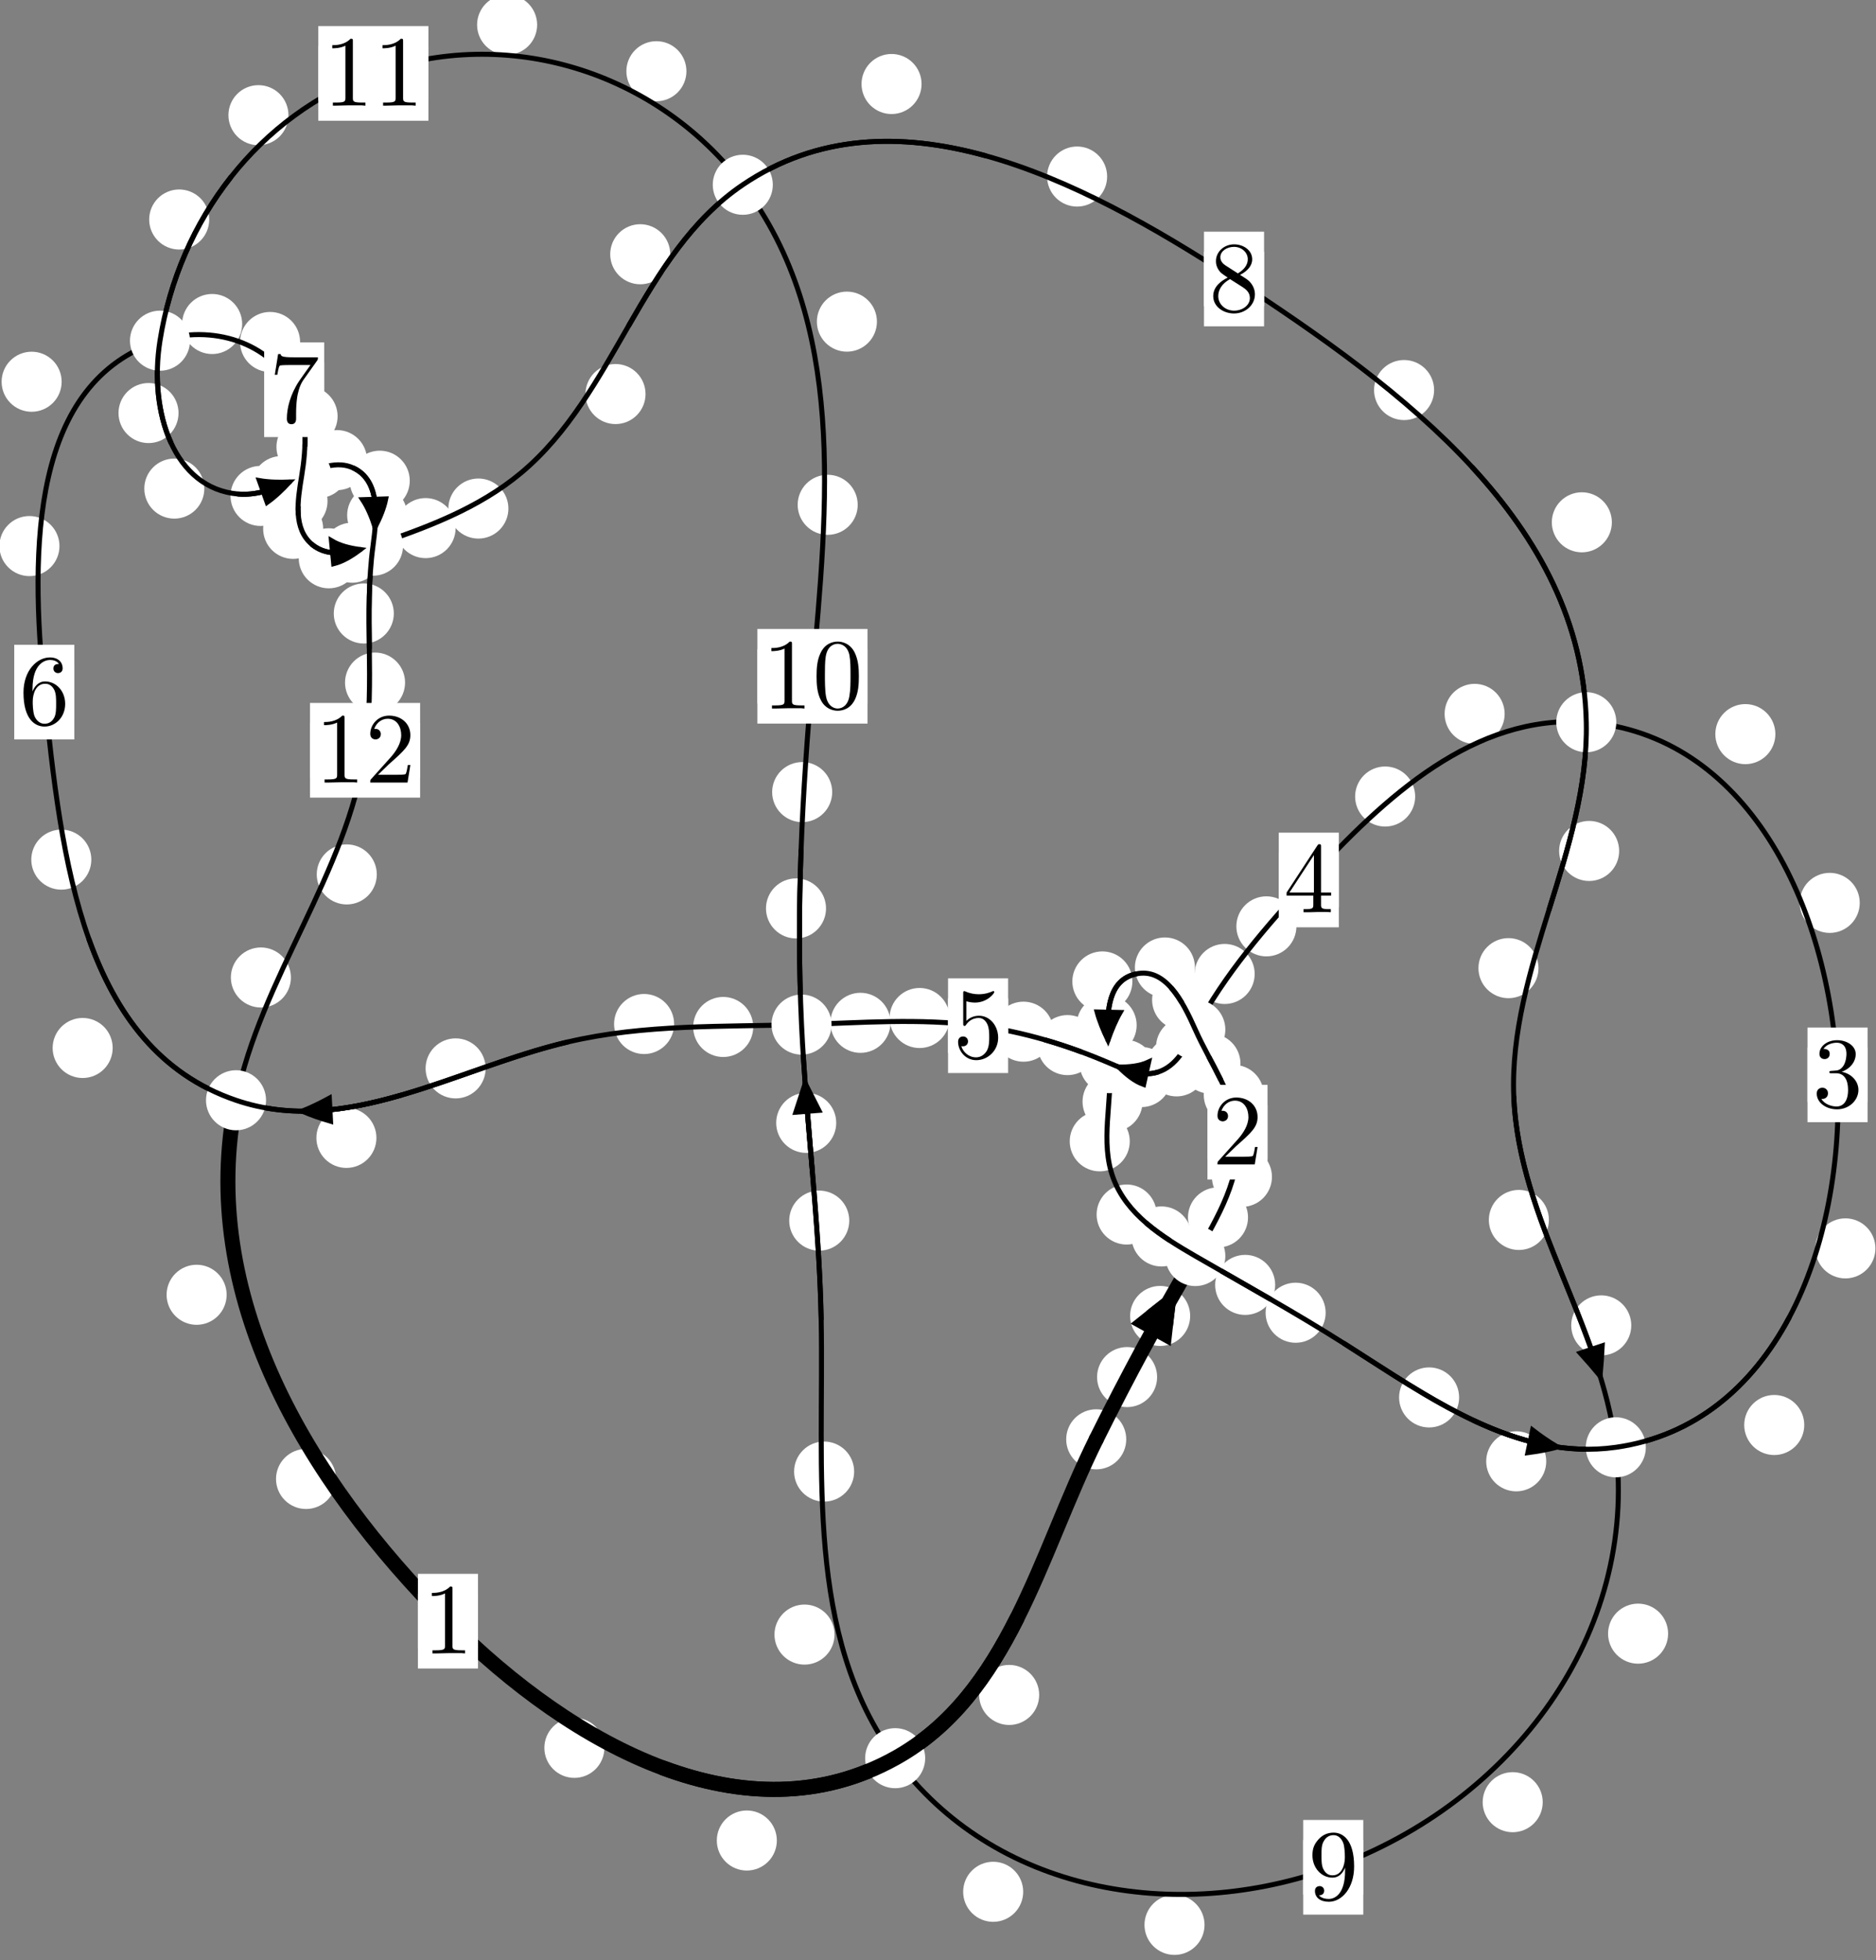 <?xml version="1.0"?>
<!-- Created by MetaPost 1.999 on 2021.07.05:2356 -->
<svg version="1.1" xmlns="http://www.w3.org/2000/svg" xmlns:xlink="http://www.w3.org/1999/xlink" width="186.766" height="195.073" viewBox="0 0 186.766 195.073">
<rect x="0" y="0" width="186.766" height="195.073" fill="#808080" stroke="none"/>
<!-- Original BoundingBox: -119.056900 -69.552887 67.709106 125.520493 -->
  <defs>
    <g transform="scale(0.01,0.01)" id="GLYPHcmr10_48">
      <path style="fill-rule: evenodd;" d="M460 -320C460 -400,455 -480,420 -554C374 -650,292 -666,250 -666C190 -666,117 -640,76 -547C44 -478,39 -400,39 -320C39 -245,43 -155,84 -79C127 2,200 22,249 22C303 22,379 1,423 -94C455 -163,460 -241,460 -320M249 -0C210 -0,151 -25,133 -121C122 -181,122 -273,122 -332C122 -396,122 -462,130 -516C149 -635,224 -644,249 -644C282 -644,348 -626,367 -527C377 -471,377 -395,377 -332C377 -257,377 -189,366 -125C351 -30,294 -0,249 -0"></path>
    </g>
    <g transform="scale(0.01,0.01)" id="GLYPHcmr10_49">
      <path style="fill-rule: evenodd;" d="M294 -640C294 -664,294 -666,271 -666C209 -602,121 -602,89 -602L89 -571C109 -571,168 -571,220 -597L220 -79C220 -43,217 -31,127 -31L95 -31L95 -0L257 -0L130 -3L217 -3L257 -3L297 -3L384 -3L419 -0L419 -31L387 -31C297 -31,294 -42,294 -79"></path>
    </g>
    <g transform="scale(0.01,0.01)" id="GLYPHcmr10_50">
      <path style="fill-rule: evenodd;" d="M127 -77L233 -180C389 -318,449 -372,449 -472C449 -586,359 -666,237 -666C124 -666,50 -574,50 -485C50 -429,100 -429,103 -429C120 -429,155 -441,155 -482C155 -508,137 -534,102 -534C94 -534,92 -534,89 -533C112 -598,166 -635,224 -635C315 -635,358 -554,358 -472C358 -392,308 -313,253 -251L61 -37C50 -26,50 -24,50 -0L421 -0L449 -174L424 -174C419 -144,412 -100,402 -85C395 -77,329 -77,307 -77"></path>
    </g>
    <g transform="scale(0.01,0.01)" id="GLYPHcmr10_51">
      <path style="fill-rule: evenodd;" d="M290 -352C372 -379,430 -449,430 -528C430 -610,342 -666,246 -666C145 -666,69 -606,69 -530C69 -497,91 -478,120 -478C151 -478,171 -500,171 -529C171 -579,124 -579,109 -579C140 -628,206 -641,242 -641C283 -641,338 -619,338 -529C338 -517,336 -459,310 -415C280 -367,246 -364,221 -363C213 -362,189 -360,182 -360C174 -359,167 -358,167 -348C167 -337,174 -337,191 -337L235 -337C317 -337,354 -269,354 -171C354 -35,285 -6,241 -6C198 -6,123 -23,88 -82C123 -77,154 -99,154 -137C154 -173,127 -193,98 -193C74 -193,42 -179,42 -135C42 -44,135 22,244 22C366 22,457 -69,457 -171C457 -253,394 -331,290 -352"></path>
    </g>
    <g transform="scale(0.01,0.01)" id="GLYPHcmr10_52">
      <path style="fill-rule: evenodd;" d="M294 -165L294 -78C294 -42,292 -31,218 -31L197 -31L197 -0L332 -0L238 -3L290 -3L332 -3L374 -3L427 -3L468 -0L468 -31L447 -31C373 -31,371 -42,371 -78L371 -165L471 -165L471 -196L371 -196L371 -651C371 -671,371 -677,355 -677C346 -677,343 -677,335 -665L28 -196L28 -165M300 -196L56 -196L300 -569"></path>
    </g>
    <g transform="scale(0.01,0.01)" id="GLYPHcmr10_53">
      <path style="fill-rule: evenodd;" d="M449 -201C449 -320,367 -420,259 -420C211 -420,168 -404,132 -369L132 -564C152 -558,185 -551,217 -551C340 -551,410 -642,410 -655C410 -661,407 -666,400 -666C399 -666,397 -666,392 -663C372 -654,323 -634,256 -634C216 -634,170 -641,123 -662C115 -665,113 -665,111 -665C101 -665,101 -657,101 -641L101 -345C101 -327,101 -319,115 -319C122 -319,124 -322,128 -328C139 -344,176 -398,257 -398C309 -398,334 -352,342 -334C358 -297,360 -258,360 -208C360 -173,360 -113,336 -71C312 -32,275 -6,229 -6C156 -6,99 -59,82 -118C85 -117,88 -116,99 -116C132 -116,149 -141,149 -165C149 -189,132 -214,99 -214C85 -214,50 -207,50 -161C50 -75,119 22,231 22C347 22,449 -74,449 -201"></path>
    </g>
    <g transform="scale(0.01,0.01)" id="GLYPHcmr10_54">
      <path style="fill-rule: evenodd;" d="M132 -328L132 -352C132 -605,256 -641,307 -641C331 -641,373 -635,395 -601C380 -601,340 -601,340 -556C340 -525,364 -510,386 -510C402 -510,432 -519,432 -558C432 -618,388 -666,305 -666C177 -666,42 -537,42 -316C42 -49,158 22,251 22C362 22,457 -72,457 -204C457 -331,368 -427,257 -427C189 -427,152 -376,132 -328M251 -6C188 -6,158 -66,152 -81C134 -128,134 -208,134 -226C134 -304,166 -404,256 -404C272 -404,318 -404,349 -342C367 -305,367 -254,367 -205C367 -157,367 -107,350 -71C320 -11,274 -6,251 -6"></path>
    </g>
    <g transform="scale(0.01,0.01)" id="GLYPHcmr10_55">
      <path style="fill-rule: evenodd;" d="M476 -609C485 -621,485 -623,485 -644L242 -644C120 -644,118 -657,114 -676L89 -676L56 -470L81 -470C84 -486,93 -549,106 -561C113 -567,191 -567,204 -567L411 -567C400 -551,321 -442,299 -409C209 -274,176 -135,176 -33C176 -23,176 22,222 22C268 22,268 -23,268 -33L268 -84C268 -139,271 -194,279 -248C283 -271,297 -357,341 -419"></path>
    </g>
    <g transform="scale(0.01,0.01)" id="GLYPHcmr10_56">
      <path style="fill-rule: evenodd;" d="M163 -457C117 -487,113 -521,113 -538C113 -599,178 -641,249 -641C322 -641,386 -589,386 -517C386 -460,347 -412,287 -377M309 -362C381 -399,430 -451,430 -517C430 -609,341 -666,250 -666C150 -666,69 -592,69 -499C69 -481,71 -436,113 -389C124 -377,161 -352,186 -335C128 -306,42 -250,42 -151C42 -45,144 22,249 22C362 22,457 -61,457 -168C457 -204,446 -249,408 -291C389 -312,373 -322,309 -362M209 -320L332 -242C360 -223,407 -193,407 -132C407 -58,332 -6,250 -6C164 -6,92 -68,92 -151C92 -209,124 -273,209 -320"></path>
    </g>
    <g transform="scale(0.01,0.01)" id="GLYPHcmr10_57">
      <path style="fill-rule: evenodd;" d="M367 -318L367 -286C367 -52,263 -6,205 -6C188 -6,134 -8,107 -42C151 -42,159 -71,159 -88C159 -119,135 -134,113 -134C97 -134,67 -125,67 -86C67 -19,121 22,206 22C335 22,457 -114,457 -329C457 -598,342 -666,253 -666C198 -666,149 -648,106 -603C65 -558,42 -516,42 -441C42 -316,130 -218,242 -218C303 -218,344 -260,367 -318M243 -241C227 -241,181 -241,150 -304C132 -341,132 -391,132 -440C132 -494,132 -541,153 -578C180 -628,218 -641,253 -641C299 -641,332 -607,349 -562C361 -530,365 -467,365 -421C365 -338,331 -241,243 -241"></path>
    </g>
  </defs>
  <path d="M115.196 137.047C115.196 136.254,114.881 135.494,114.321 134.933C113.76 134.373,113 134.058,112.207 134.058C111.415 134.058,110.655 134.373,110.094 134.933C109.534 135.494,109.219 136.254,109.219 137.047C109.219 137.839,109.534 138.599,110.094 139.16C110.655 139.72,111.415 140.035,112.207 140.035C113 140.035,113.76 139.72,114.321 139.16C114.881 138.599,115.196 137.839,115.196 137.047Z" style="fill: rgb(100%,100%,100%);stroke: none;"></path>
  <path d="M112.123 143.241C112.123 142.448,111.808 141.688,111.248 141.128C110.687 140.567,109.927 140.252,109.135 140.252C108.342 140.252,107.582 140.567,107.021 141.128C106.461 141.688,106.146 142.448,106.146 143.241C106.146 144.034,106.461 144.794,107.021 145.354C107.582 145.915,108.342 146.23,109.135 146.23C109.927 146.23,110.687 145.915,111.248 145.354C111.808 144.794,112.123 144.034,112.123 143.241Z" style="fill: rgb(100%,100%,100%);stroke: none;"></path>
  <path d="M124.247 121.154C124.247 120.362,123.933 119.602,123.372 119.041C122.812 118.481,122.051 118.166,121.259 118.166C120.466 118.166,119.706 118.481,119.145 119.041C118.585 119.602,118.27 120.362,118.27 121.154C118.27 121.947,118.585 122.707,119.145 123.268C119.706 123.828,120.466 124.143,121.259 124.143C122.051 124.143,122.812 123.828,123.372 123.268C123.933 122.707,124.247 121.947,124.247 121.154Z" style="fill: rgb(100%,100%,100%);stroke: none;"></path>
  <path d="M118.487 130.962C118.487 130.17,118.172 129.41,117.611 128.849C117.051 128.289,116.291 127.974,115.498 127.974C114.705 127.974,113.945 128.289,113.385 128.849C112.824 129.41,112.509 130.17,112.509 130.962C112.509 131.755,112.824 132.515,113.385 133.076C113.945 133.636,114.705 133.951,115.498 133.951C116.291 133.951,117.051 133.636,117.611 133.076C118.172 132.515,118.487 131.755,118.487 130.962Z" style="fill: rgb(100%,100%,100%);stroke: none;"></path>
  <path d="M125.817 108.966C125.817 108.173,125.503 107.413,124.942 106.852C124.382 106.292,123.621 105.977,122.829 105.977C122.036 105.977,121.276 106.292,120.715 106.852C120.155 107.413,119.84 108.173,119.84 108.966C119.84 109.758,120.155 110.518,120.715 111.079C121.276 111.639,122.036 111.954,122.829 111.954C123.621 111.954,124.382 111.639,124.942 111.079C125.503 110.518,125.817 109.758,125.817 108.966Z" style="fill: rgb(100%,100%,100%);stroke: none;"></path>
  <path d="M126.63 117.12C126.63 116.328,126.315 115.567,125.755 115.007C125.194 114.446,124.434 114.132,123.641 114.132C122.849 114.132,122.088 114.446,121.528 115.007C120.967 115.567,120.652 116.328,120.652 117.12C120.652 117.913,120.967 118.673,121.528 119.234C122.088 119.794,122.849 120.109,123.641 120.109C124.434 120.109,125.194 119.794,125.755 119.234C126.315 118.673,126.63 117.913,126.63 117.12Z" style="fill: rgb(100%,100%,100%);stroke: none;"></path>
  <path d="M120.675 99.51C120.675 98.717,120.36 97.957,119.8 97.397C119.239 96.836,118.479 96.521,117.686 96.521C116.894 96.521,116.133 96.836,115.573 97.397C115.013 97.957,114.698 98.717,114.698 99.51C114.698 100.303,115.013 101.063,115.573 101.623C116.133 102.184,116.894 102.499,117.686 102.499C118.479 102.499,119.239 102.184,119.8 101.623C120.36 101.063,120.675 100.303,120.675 99.51Z" style="fill: rgb(100%,100%,100%);stroke: none;"></path>
  <path d="M123.496 105.855C123.496 105.063,123.181 104.303,122.621 103.742C122.06 103.182,121.3 102.867,120.507 102.867C119.715 102.867,118.955 103.182,118.394 103.742C117.834 104.303,117.519 105.063,117.519 105.855C117.519 106.648,117.834 107.408,118.394 107.969C118.955 108.529,119.715 108.844,120.507 108.844C121.3 108.844,122.06 108.529,122.621 107.969C123.181 107.408,123.496 106.648,123.496 105.855Z" style="fill: rgb(100%,100%,100%);stroke: none;"></path>
  <path d="M112.736 97.672C112.736 96.879,112.421 96.119,111.86 95.559C111.3 94.998,110.54 94.683,109.747 94.683C108.954 94.683,108.194 94.998,107.634 95.559C107.073 96.119,106.758 96.879,106.758 97.672C106.758 98.465,107.073 99.225,107.634 99.785C108.194 100.346,108.954 100.661,109.747 100.661C110.54 100.661,111.3 100.346,111.86 99.785C112.421 99.225,112.736 98.465,112.736 97.672Z" style="fill: rgb(100%,100%,100%);stroke: none;"></path>
  <path d="M118.963 96.283C118.963 95.491,118.648 94.731,118.087 94.17C117.527 93.61,116.767 93.295,115.974 93.295C115.181 93.295,114.421 93.61,113.861 94.17C113.3 94.731,112.985 95.491,112.985 96.283C112.985 97.076,113.3 97.836,113.861 98.397C114.421 98.957,115.181 99.272,115.974 99.272C116.767 99.272,117.527 98.957,118.087 98.397C118.648 97.836,118.963 97.076,118.963 96.283Z" style="fill: rgb(100%,100%,100%);stroke: none;"></path>
  <path d="M113.75 109.636C113.75 108.843,113.435 108.083,112.875 107.523C112.314 106.962,111.554 106.647,110.761 106.647C109.969 106.647,109.208 106.962,108.648 107.523C108.087 108.083,107.773 108.843,107.773 109.636C107.773 110.429,108.087 111.189,108.648 111.749C109.208 112.31,109.969 112.625,110.761 112.625C111.554 112.625,112.314 112.31,112.875 111.749C113.435 111.189,113.75 110.429,113.75 109.636Z" style="fill: rgb(100%,100%,100%);stroke: none;"></path>
  <path d="M113.16 102.03C113.16 101.237,112.845 100.477,112.284 99.917C111.724 99.356,110.964 99.041,110.171 99.041C109.378 99.041,108.618 99.356,108.058 99.917C107.497 100.477,107.182 101.237,107.182 102.03C107.182 102.823,107.497 103.583,108.058 104.143C108.618 104.704,109.378 105.019,110.171 105.019C110.964 105.019,111.724 104.704,112.284 104.143C112.845 103.583,113.16 102.823,113.16 102.03Z" style="fill: rgb(100%,100%,100%);stroke: none;"></path>
  <path d="M115.152 120.869C115.152 120.076,114.837 119.316,114.276 118.756C113.716 118.195,112.956 117.88,112.163 117.88C111.37 117.88,110.61 118.195,110.049 118.756C109.489 119.316,109.174 120.076,109.174 120.869C109.174 121.662,109.489 122.422,110.049 122.982C110.61 123.543,111.37 123.858,112.163 123.858C112.956 123.858,113.716 123.543,114.276 122.982C114.837 122.422,115.152 121.662,115.152 120.869Z" style="fill: rgb(100%,100%,100%);stroke: none;"></path>
  <path d="M112.475 113.585C112.475 112.792,112.16 112.032,111.599 111.471C111.039 110.911,110.279 110.596,109.486 110.596C108.693 110.596,107.933 110.911,107.373 111.471C106.812 112.032,106.497 112.792,106.497 113.585C106.497 114.377,106.812 115.138,107.373 115.698C107.933 116.258,108.693 116.573,109.486 116.573C110.279 116.573,111.039 116.258,111.599 115.698C112.16 115.138,112.475 114.377,112.475 113.585Z" style="fill: rgb(100%,100%,100%);stroke: none;"></path>
  <path d="M126.951 127.872C126.951 127.08,126.636 126.319,126.076 125.759C125.515 125.199,124.755 124.884,123.963 124.884C123.17 124.884,122.41 125.199,121.849 125.759C121.289 126.319,120.974 127.08,120.974 127.872C120.974 128.665,121.289 129.425,121.849 129.986C122.41 130.546,123.17 130.861,123.963 130.861C124.755 130.861,125.515 130.546,126.076 129.986C126.636 129.425,126.951 128.665,126.951 127.872Z" style="fill: rgb(100%,100%,100%);stroke: none;"></path>
  <path d="M118.621 123.051C118.621 122.258,118.306 121.498,117.746 120.938C117.185 120.377,116.425 120.062,115.632 120.062C114.84 120.062,114.08 120.377,113.519 120.938C112.959 121.498,112.644 122.258,112.644 123.051C112.644 123.844,112.959 124.604,113.519 125.164C114.08 125.725,114.84 126.04,115.632 126.04C116.425 126.04,117.185 125.725,117.746 125.164C118.306 124.604,118.621 123.844,118.621 123.051Z" style="fill: rgb(100%,100%,100%);stroke: none;"></path>
  <path d="M145.264 139.072C145.264 138.279,144.949 137.519,144.389 136.958C143.829 136.398,143.068 136.083,142.276 136.083C141.483 136.083,140.723 136.398,140.162 136.958C139.602 137.519,139.287 138.279,139.287 139.072C139.287 139.864,139.602 140.624,140.162 141.185C140.723 141.745,141.483 142.06,142.276 142.06C143.068 142.06,143.829 141.745,144.389 141.185C144.949 140.624,145.264 139.864,145.264 139.072Z" style="fill: rgb(100%,100%,100%);stroke: none;"></path>
  <path d="M131.976 130.642C131.976 129.85,131.661 129.089,131.1 128.529C130.54 127.968,129.78 127.653,128.987 127.653C128.194 127.653,127.434 127.968,126.874 128.529C126.313 129.089,125.998 129.85,125.998 130.642C125.998 131.435,126.313 132.195,126.874 132.756C127.434 133.316,128.194 133.631,128.987 133.631C129.78 133.631,130.54 133.316,131.1 132.756C131.661 132.195,131.976 131.435,131.976 130.642Z" style="fill: rgb(100%,100%,100%);stroke: none;"></path>
  <path d="M179.624 141.816C179.624 141.023,179.309 140.263,178.749 139.702C178.188 139.142,177.428 138.827,176.636 138.827C175.843 138.827,175.083 139.142,174.522 139.702C173.962 140.263,173.647 141.023,173.647 141.816C173.647 142.608,173.962 143.368,174.522 143.929C175.083 144.489,175.843 144.804,176.636 144.804C177.428 144.804,178.188 144.489,178.749 143.929C179.309 143.368,179.624 142.608,179.624 141.816Z" style="fill: rgb(100%,100%,100%);stroke: none;"></path>
  <path d="M153.937 145.43C153.937 144.638,153.622 143.878,153.061 143.317C152.501 142.757,151.741 142.442,150.948 142.442C150.155 142.442,149.395 142.757,148.835 143.317C148.274 143.878,147.959 144.638,147.959 145.43C147.959 146.223,148.274 146.983,148.835 147.544C149.395 148.104,150.155 148.419,150.948 148.419C151.741 148.419,152.501 148.104,153.061 147.544C153.622 146.983,153.937 146.223,153.937 145.43Z" style="fill: rgb(100%,100%,100%);stroke: none;"></path>
  <path d="M185.148 89.855C185.148 89.062,184.833 88.302,184.273 87.741C183.712 87.181,182.952 86.866,182.159 86.866C181.367 86.866,180.606 87.181,180.046 87.741C179.485 88.302,179.171 89.062,179.171 89.855C179.171 90.647,179.485 91.407,180.046 91.968C180.606 92.528,181.367 92.843,182.159 92.843C182.952 92.843,183.712 92.528,184.273 91.968C184.833 91.407,185.148 90.647,185.148 89.855Z" style="fill: rgb(100%,100%,100%);stroke: none;"></path>
  <path d="M186.709 124.239C186.709 123.446,186.394 122.686,185.834 122.126C185.273 121.565,184.513 121.25,183.72 121.25C182.928 121.25,182.168 121.565,181.607 122.126C181.047 122.686,180.732 123.446,180.732 124.239C180.732 125.032,181.047 125.792,181.607 126.352C182.168 126.913,182.928 127.228,183.72 127.228C184.513 127.228,185.273 126.913,185.834 126.352C186.394 125.792,186.709 125.032,186.709 124.239Z" style="fill: rgb(100%,100%,100%);stroke: none;"></path>
  <path d="M149.796 71.045C149.796 70.252,149.481 69.492,148.921 68.931C148.36 68.371,147.6 68.056,146.807 68.056C146.015 68.056,145.255 68.371,144.694 68.931C144.134 69.492,143.819 70.252,143.819 71.045C143.819 71.837,144.134 72.597,144.694 73.158C145.255 73.718,146.015 74.033,146.807 74.033C147.6 74.033,148.36 73.718,148.921 73.158C149.481 72.597,149.796 71.837,149.796 71.045Z" style="fill: rgb(100%,100%,100%);stroke: none;"></path>
  <path d="M176.748 73.06C176.748 72.267,176.433 71.507,175.872 70.947C175.312 70.386,174.552 70.071,173.759 70.071C172.966 70.071,172.206 70.386,171.646 70.947C171.085 71.507,170.77 72.267,170.77 73.06C170.77 73.853,171.085 74.613,171.646 75.173C172.206 75.734,172.966 76.049,173.759 76.049C174.552 76.049,175.312 75.734,175.872 75.173C176.433 74.613,176.748 73.853,176.748 73.06Z" style="fill: rgb(100%,100%,100%);stroke: none;"></path>
  <path d="M129.065 92.19C129.065 91.398,128.75 90.638,128.189 90.077C127.629 89.517,126.869 89.202,126.076 89.202C125.283 89.202,124.523 89.517,123.963 90.077C123.402 90.638,123.087 91.398,123.087 92.19C123.087 92.983,123.402 93.743,123.963 94.304C124.523 94.864,125.283 95.179,126.076 95.179C126.869 95.179,127.629 94.864,128.189 94.304C128.75 93.743,129.065 92.983,129.065 92.19Z" style="fill: rgb(100%,100%,100%);stroke: none;"></path>
  <path d="M140.888 79.269C140.888 78.477,140.573 77.717,140.012 77.156C139.452 76.596,138.692 76.281,137.899 76.281C137.106 76.281,136.346 76.596,135.786 77.156C135.225 77.717,134.91 78.477,134.91 79.269C134.91 80.062,135.225 80.822,135.786 81.383C136.346 81.943,137.106 82.258,137.899 82.258C138.692 82.258,139.452 81.943,140.012 81.383C140.573 80.822,140.888 80.062,140.888 79.269Z" style="fill: rgb(100%,100%,100%);stroke: none;"></path>
  <path d="M121.067 104.212C121.067 103.419,120.752 102.659,120.191 102.099C119.631 101.538,118.871 101.223,118.078 101.223C117.285 101.223,116.525 101.538,115.965 102.099C115.404 102.659,115.089 103.419,115.089 104.212C115.089 105.005,115.404 105.765,115.965 106.325C116.525 106.886,117.285 107.201,118.078 107.201C118.871 107.201,119.631 106.886,120.191 106.325C120.752 105.765,121.067 105.005,121.067 104.212Z" style="fill: rgb(100%,100%,100%);stroke: none;"></path>
  <path d="M124.91 96.928C124.91 96.135,124.595 95.375,124.035 94.814C123.474 94.254,122.714 93.939,121.922 93.939C121.129 93.939,120.369 94.254,119.808 94.814C119.248 95.375,118.933 96.135,118.933 96.928C118.933 97.72,119.248 98.481,119.808 99.041C120.369 99.602,121.129 99.917,121.922 99.917C122.714 99.917,123.474 99.602,124.035 99.041C124.595 98.481,124.91 97.72,124.91 96.928Z" style="fill: rgb(100%,100%,100%);stroke: none;"></path>
  <path d="M116.63 107.19C116.63 106.397,116.315 105.637,115.754 105.076C115.194 104.516,114.434 104.201,113.641 104.201C112.848 104.201,112.088 104.516,111.528 105.076C110.967 105.637,110.652 106.397,110.652 107.19C110.652 107.982,110.967 108.743,111.528 109.303C112.088 109.864,112.848 110.179,113.641 110.179C114.434 110.179,115.194 109.864,115.754 109.303C116.315 108.743,116.63 107.982,116.63 107.19Z" style="fill: rgb(100%,100%,100%);stroke: none;"></path>
  <path d="M120.122 106.126C120.122 105.333,119.807 104.573,119.246 104.012C118.686 103.452,117.925 103.137,117.133 103.137C116.34 103.137,115.58 103.452,115.019 104.012C114.459 104.573,114.144 105.333,114.144 106.126C114.144 106.918,114.459 107.678,115.019 108.239C115.58 108.799,116.34 109.114,117.133 109.114C117.925 109.114,118.686 108.799,119.246 108.239C119.807 107.678,120.122 106.918,120.122 106.126Z" style="fill: rgb(100%,100%,100%);stroke: none;"></path>
  <path d="M109.264 104.008C109.264 103.216,108.949 102.455,108.389 101.895C107.828 101.334,107.068 101.019,106.276 101.019C105.483 101.019,104.723 101.334,104.162 101.895C103.602 102.455,103.287 103.216,103.287 104.008C103.287 104.801,103.602 105.561,104.162 106.122C104.723 106.682,105.483 106.997,106.276 106.997C107.068 106.997,107.828 106.682,108.389 106.122C108.949 105.561,109.264 104.801,109.264 104.008Z" style="fill: rgb(100%,100%,100%);stroke: none;"></path>
  <path d="M114.997 106.469C114.997 105.676,114.682 104.916,114.121 104.355C113.561 103.795,112.8 103.48,112.008 103.48C111.215 103.48,110.455 103.795,109.894 104.355C109.334 104.916,109.019 105.676,109.019 106.469C109.019 107.261,109.334 108.021,109.894 108.582C110.455 109.142,111.215 109.457,112.008 109.457C112.8 109.457,113.561 109.142,114.121 108.582C114.682 108.021,114.997 107.261,114.997 106.469Z" style="fill: rgb(100%,100%,100%);stroke: none;"></path>
  <path d="M94.539 101.311C94.539 100.518,94.224 99.758,93.664 99.198C93.103 98.637,92.343 98.322,91.55 98.322C90.758 98.322,89.997 98.637,89.437 99.198C88.877 99.758,88.562 100.518,88.562 101.311C88.562 102.104,88.877 102.864,89.437 103.424C89.997 103.985,90.758 104.3,91.55 104.3C92.343 104.3,93.103 103.985,93.664 103.424C94.224 102.864,94.539 102.104,94.539 101.311Z" style="fill: rgb(100%,100%,100%);stroke: none;"></path>
  <path d="M104.882 102.673C104.882 101.881,104.567 101.121,104.007 100.56C103.446 100,102.686 99.685,101.894 99.685C101.101 99.685,100.341 100,99.78 100.56C99.22 101.121,98.905 101.881,98.905 102.673C98.905 103.466,99.22 104.226,99.78 104.787C100.341 105.347,101.101 105.662,101.894 105.662C102.686 105.662,103.446 105.347,104.007 104.787C104.567 104.226,104.882 103.466,104.882 102.673Z" style="fill: rgb(100%,100%,100%);stroke: none;"></path>
  <path d="M74.988 102.204C74.988 101.411,74.673 100.651,74.112 100.09C73.552 99.53,72.792 99.215,71.999 99.215C71.206 99.215,70.446 99.53,69.886 100.09C69.325 100.651,69.01 101.411,69.01 102.204C69.01 102.996,69.325 103.756,69.886 104.317C70.446 104.877,71.206 105.192,71.999 105.192C72.792 105.192,73.552 104.877,74.112 104.317C74.673 103.756,74.988 102.996,74.988 102.204Z" style="fill: rgb(100%,100%,100%);stroke: none;"></path>
  <path d="M88.652 101.791C88.652 100.998,88.337 100.238,87.777 99.678C87.216 99.117,86.456 98.802,85.664 98.802C84.871 98.802,84.111 99.117,83.55 99.678C82.99 100.238,82.675 100.998,82.675 101.791C82.675 102.584,82.99 103.344,83.55 103.904C84.111 104.465,84.871 104.78,85.664 104.78C86.456 104.78,87.216 104.465,87.777 103.904C88.337 103.344,88.652 102.584,88.652 101.791Z" style="fill: rgb(100%,100%,100%);stroke: none;"></path>
  <path d="M48.348 106.326C48.348 105.533,48.033 104.773,47.473 104.212C46.912 103.652,46.152 103.337,45.36 103.337C44.567 103.337,43.807 103.652,43.246 104.212C42.686 104.773,42.371 105.533,42.371 106.326C42.371 107.118,42.686 107.878,43.246 108.439C43.807 108.999,44.567 109.314,45.36 109.314C46.152 109.314,46.912 108.999,47.473 108.439C48.033 107.878,48.348 107.118,48.348 106.326Z" style="fill: rgb(100%,100%,100%);stroke: none;"></path>
  <path d="M67.112 101.909C67.112 101.116,66.797 100.356,66.236 99.796C65.676 99.235,64.916 98.92,64.123 98.92C63.33 98.92,62.57 99.235,62.01 99.796C61.449 100.356,61.134 101.116,61.134 101.909C61.134 102.702,61.449 103.462,62.01 104.022C62.57 104.583,63.33 104.898,64.123 104.898C64.916 104.898,65.676 104.583,66.236 104.022C66.797 103.462,67.112 102.702,67.112 101.909Z" style="fill: rgb(100%,100%,100%);stroke: none;"></path>
  <path d="M11.218 104.295C11.218 103.502,10.903 102.742,10.343 102.181C9.782 101.621,9.022 101.306,8.229 101.306C7.437 101.306,6.676 101.621,6.116 102.181C5.556 102.742,5.241 103.502,5.241 104.295C5.241 105.087,5.556 105.847,6.116 106.408C6.676 106.968,7.437 107.283,8.229 107.283C9.022 107.283,9.782 106.968,10.343 106.408C10.903 105.847,11.218 105.087,11.218 104.295Z" style="fill: rgb(100%,100%,100%);stroke: none;"></path>
  <path d="M37.475 113.243C37.475 112.451,37.16 111.69,36.6 111.13C36.039 110.569,35.279 110.254,34.487 110.254C33.694 110.254,32.934 110.569,32.373 111.13C31.813 111.69,31.498 112.451,31.498 113.243C31.498 114.036,31.813 114.796,32.373 115.357C32.934 115.917,33.694 116.232,34.487 116.232C35.279 116.232,36.039 115.917,36.6 115.357C37.16 114.796,37.475 114.036,37.475 113.243Z" style="fill: rgb(100%,100%,100%);stroke: none;"></path>
  <path d="M5.921 54.345C5.921 53.552,5.606 52.792,5.045 52.232C4.485 51.671,3.725 51.356,2.932 51.356C2.139 51.356,1.379 51.671,0.819 52.232C0.258 52.792,-0.057 53.552,-0.057 54.345C-0.057 55.138,0.258 55.898,0.819 56.458C1.379 57.019,2.139 57.334,2.932 57.334C3.725 57.334,4.485 57.019,5.045 56.458C5.606 55.898,5.921 55.138,5.921 54.345Z" style="fill: rgb(100%,100%,100%);stroke: none;"></path>
  <path d="M9.092 85.55C9.092 84.758,8.777 83.998,8.217 83.437C7.656 82.877,6.896 82.562,6.104 82.562C5.311 82.562,4.551 82.877,3.99 83.437C3.43 83.998,3.115 84.758,3.115 85.55C3.115 86.343,3.43 87.103,3.99 87.664C4.551 88.224,5.311 88.539,6.104 88.539C6.896 88.539,7.656 88.224,8.217 87.664C8.777 87.103,9.092 86.343,9.092 85.55Z" style="fill: rgb(100%,100%,100%);stroke: none;"></path>
  <path d="M24.109 32.245C24.109 31.452,23.794 30.692,23.233 30.132C22.673 29.571,21.912 29.256,21.12 29.256C20.327 29.256,19.567 29.571,19.006 30.132C18.446 30.692,18.131 31.452,18.131 32.245C18.131 33.038,18.446 33.798,19.006 34.358C19.567 34.919,20.327 35.234,21.12 35.234C21.912 35.234,22.673 34.919,23.233 34.358C23.794 33.798,24.109 33.038,24.109 32.245Z" style="fill: rgb(100%,100%,100%);stroke: none;"></path>
  <path d="M6.138 37.991C6.138 37.198,5.823 36.438,5.263 35.878C4.702 35.317,3.942 35.002,3.149 35.002C2.357 35.002,1.597 35.317,1.036 35.878C0.476 36.438,0.161 37.198,0.161 37.991C0.161 38.784,0.476 39.544,1.036 40.104C1.597 40.665,2.357 40.98,3.149 40.98C3.942 40.98,4.702 40.665,5.263 40.104C5.823 39.544,6.138 38.784,6.138 37.991Z" style="fill: rgb(100%,100%,100%);stroke: none;"></path>
  <path d="M33.61 41.427C33.61 40.634,33.295 39.874,32.734 39.313C32.174 38.753,31.414 38.438,30.621 38.438C29.828 38.438,29.068 38.753,28.508 39.313C27.947 39.874,27.632 40.634,27.632 41.427C27.632 42.219,27.947 42.98,28.508 43.54C29.068 44.1,29.828 44.415,30.621 44.415C31.414 44.415,32.174 44.1,32.734 43.54C33.295 42.98,33.61 42.219,33.61 41.427Z" style="fill: rgb(100%,100%,100%);stroke: none;"></path>
  <path d="M29.877 34.034C29.877 33.241,29.562 32.481,29.002 31.92C28.441 31.36,27.681 31.045,26.888 31.045C26.096 31.045,25.336 31.36,24.775 31.92C24.215 32.481,23.9 33.241,23.9 34.034C23.9 34.826,24.215 35.586,24.775 36.147C25.336 36.707,26.096 37.022,26.888 37.022C27.681 37.022,28.441 36.707,29.002 36.147C29.562 35.586,29.877 34.826,29.877 34.034Z" style="fill: rgb(100%,100%,100%);stroke: none;"></path>
  <path d="M32.608 49.872C32.608 49.079,32.293 48.319,31.732 47.758C31.172 47.198,30.412 46.883,29.619 46.883C28.826 46.883,28.066 47.198,27.506 47.758C26.945 48.319,26.63 49.079,26.63 49.872C26.63 50.664,26.945 51.424,27.506 51.985C28.066 52.545,28.826 52.86,29.619 52.86C30.412 52.86,31.172 52.545,31.732 51.985C32.293 51.424,32.608 50.664,32.608 49.872Z" style="fill: rgb(100%,100%,100%);stroke: none;"></path>
  <path d="M33.499 44.479C33.499 43.687,33.184 42.927,32.624 42.366C32.064 41.806,31.303 41.491,30.511 41.491C29.718 41.491,28.958 41.806,28.397 42.366C27.837 42.927,27.522 43.687,27.522 44.479C27.522 45.272,27.837 46.032,28.397 46.593C28.958 47.153,29.718 47.468,30.511 47.468C31.303 47.468,32.064 47.153,32.624 46.593C33.184 46.032,33.499 45.272,33.499 44.479Z" style="fill: rgb(100%,100%,100%);stroke: none;"></path>
  <path d="M35.72 55.562C35.72 54.769,35.405 54.009,34.845 53.448C34.284 52.888,33.524 52.573,32.731 52.573C31.939 52.573,31.179 52.888,30.618 53.448C30.058 54.009,29.743 54.769,29.743 55.562C29.743 56.354,30.058 57.115,30.618 57.675C31.179 58.236,31.939 58.55,32.731 58.55C33.524 58.55,34.284 58.236,34.845 57.675C35.405 57.115,35.72 56.354,35.72 55.562Z" style="fill: rgb(100%,100%,100%);stroke: none;"></path>
  <path d="M32.176 52.632C32.176 51.839,31.861 51.079,31.301 50.519C30.74 49.958,29.98 49.643,29.187 49.643C28.395 49.643,27.635 49.958,27.074 50.519C26.514 51.079,26.199 51.839,26.199 52.632C26.199 53.425,26.514 54.185,27.074 54.745C27.635 55.306,28.395 55.621,29.187 55.621C29.98 55.621,30.74 55.306,31.301 54.745C31.861 54.185,32.176 53.425,32.176 52.632Z" style="fill: rgb(100%,100%,100%);stroke: none;"></path>
  <path d="M45.359 52.557C45.359 51.765,45.044 51.005,44.484 50.444C43.924 49.884,43.163 49.569,42.371 49.569C41.578 49.569,40.818 49.884,40.257 50.444C39.697 51.005,39.382 51.765,39.382 52.557C39.382 53.35,39.697 54.11,40.257 54.671C40.818 55.231,41.578 55.546,42.371 55.546C43.163 55.546,43.924 55.231,44.484 54.671C45.044 54.11,45.359 53.35,45.359 52.557Z" style="fill: rgb(100%,100%,100%);stroke: none;"></path>
  <path d="M38.047 55.002C38.047 54.209,37.732 53.449,37.172 52.888C36.611 52.328,35.851 52.013,35.059 52.013C34.266 52.013,33.506 52.328,32.945 52.888C32.385 53.449,32.07 54.209,32.07 55.002C32.07 55.794,32.385 56.555,32.945 57.115C33.506 57.676,34.266 57.991,35.059 57.991C35.851 57.991,36.611 57.676,37.172 57.115C37.732 56.555,38.047 55.794,38.047 55.002Z" style="fill: rgb(100%,100%,100%);stroke: none;"></path>
  <path d="M64.267 39.215C64.267 38.423,63.952 37.663,63.391 37.102C62.831 36.542,62.071 36.227,61.278 36.227C60.485 36.227,59.725 36.542,59.165 37.102C58.604 37.663,58.289 38.423,58.289 39.215C58.289 40.008,58.604 40.768,59.165 41.329C59.725 41.889,60.485 42.204,61.278 42.204C62.071 42.204,62.831 41.889,63.391 41.329C63.952 40.768,64.267 40.008,64.267 39.215Z" style="fill: rgb(100%,100%,100%);stroke: none;"></path>
  <path d="M50.614 50.611C50.614 49.818,50.299 49.058,49.738 48.498C49.178 47.937,48.418 47.622,47.625 47.622C46.832 47.622,46.072 47.937,45.512 48.498C44.951 49.058,44.636 49.818,44.636 50.611C44.636 51.404,44.951 52.164,45.512 52.724C46.072 53.285,46.832 53.6,47.625 53.6C48.418 53.6,49.178 53.285,49.738 52.724C50.299 52.164,50.614 51.404,50.614 50.611Z" style="fill: rgb(100%,100%,100%);stroke: none;"></path>
  <path d="M91.747 8.361C91.747 7.568,91.432 6.808,90.872 6.247C90.311 5.687,89.551 5.372,88.758 5.372C87.966 5.372,87.206 5.687,86.645 6.247C86.085 6.808,85.77 7.568,85.77 8.361C85.77 9.153,86.085 9.914,86.645 10.474C87.206 11.035,87.966 11.35,88.758 11.35C89.551 11.35,90.311 11.035,90.872 10.474C91.432 9.914,91.747 9.153,91.747 8.361Z" style="fill: rgb(100%,100%,100%);stroke: none;"></path>
  <path d="M66.727 25.303C66.727 24.51,66.412 23.75,65.851 23.19C65.291 22.629,64.531 22.314,63.738 22.314C62.945 22.314,62.185 22.629,61.625 23.19C61.064 23.75,60.749 24.51,60.749 25.303C60.749 26.096,61.064 26.856,61.625 27.416C62.185 27.977,62.945 28.292,63.738 28.292C64.531 28.292,65.291 27.977,65.851 27.416C66.412 26.856,66.727 26.096,66.727 25.303Z" style="fill: rgb(100%,100%,100%);stroke: none;"></path>
  <path d="M142.773 38.818C142.773 38.025,142.458 37.265,141.897 36.704C141.337 36.144,140.577 35.829,139.784 35.829C138.991 35.829,138.231 36.144,137.671 36.704C137.11 37.265,136.795 38.025,136.795 38.818C136.795 39.61,137.11 40.371,137.671 40.931C138.231 41.492,138.991 41.806,139.784 41.806C140.577 41.806,141.337 41.492,141.897 40.931C142.458 40.371,142.773 39.61,142.773 38.818Z" style="fill: rgb(100%,100%,100%);stroke: none;"></path>
  <path d="M110.221 17.57C110.221 16.777,109.906 16.017,109.345 15.457C108.785 14.896,108.025 14.581,107.232 14.581C106.439 14.581,105.679 14.896,105.119 15.457C104.558 16.017,104.243 16.777,104.243 17.57C104.243 18.363,104.558 19.123,105.119 19.683C105.679 20.244,106.439 20.559,107.232 20.559C108.025 20.559,108.785 20.244,109.345 19.683C109.906 19.123,110.221 18.363,110.221 17.57Z" style="fill: rgb(100%,100%,100%);stroke: none;"></path>
  <path d="M161.196 84.686C161.196 83.894,160.881 83.134,160.321 82.573C159.76 82.013,159 81.698,158.208 81.698C157.415 81.698,156.655 82.013,156.094 82.573C155.534 83.134,155.219 83.894,155.219 84.686C155.219 85.479,155.534 86.239,156.094 86.8C156.655 87.36,157.415 87.675,158.208 87.675C159 87.675,159.76 87.36,160.321 86.8C160.881 86.239,161.196 85.479,161.196 84.686Z" style="fill: rgb(100%,100%,100%);stroke: none;"></path>
  <path d="M160.47 51.98C160.47 51.187,160.155 50.427,159.594 49.867C159.034 49.306,158.273 48.991,157.481 48.991C156.688 48.991,155.928 49.306,155.367 49.867C154.807 50.427,154.492 51.187,154.492 51.98C154.492 52.773,154.807 53.533,155.367 54.093C155.928 54.654,156.688 54.969,157.481 54.969C158.273 54.969,159.034 54.654,159.594 54.093C160.155 53.533,160.47 52.773,160.47 51.98Z" style="fill: rgb(100%,100%,100%);stroke: none;"></path>
  <path d="M154.201 121.409C154.201 120.616,153.886 119.856,153.325 119.296C152.765 118.735,152.005 118.42,151.212 118.42C150.419 118.42,149.659 118.735,149.099 119.296C148.538 119.856,148.223 120.616,148.223 121.409C148.223 122.202,148.538 122.962,149.099 123.522C149.659 124.083,150.419 124.398,151.212 124.398C152.005 124.398,152.765 124.083,153.325 123.522C153.886 122.962,154.201 122.202,154.201 121.409Z" style="fill: rgb(100%,100%,100%);stroke: none;"></path>
  <path d="M153.165 96.351C153.165 95.558,152.85 94.798,152.289 94.238C151.729 93.677,150.969 93.362,150.176 93.362C149.383 93.362,148.623 93.677,148.063 94.238C147.502 94.798,147.187 95.558,147.187 96.351C147.187 97.144,147.502 97.904,148.063 98.464C148.623 99.025,149.383 99.34,150.176 99.34C150.969 99.34,151.729 99.025,152.289 98.464C152.85 97.904,153.165 97.144,153.165 96.351Z" style="fill: rgb(100%,100%,100%);stroke: none;"></path>
  <path d="M166.069 162.581C166.069 161.789,165.754 161.029,165.193 160.468C164.633 159.908,163.872 159.593,163.08 159.593C162.287 159.593,161.527 159.908,160.966 160.468C160.406 161.029,160.091 161.789,160.091 162.581C160.091 163.374,160.406 164.134,160.966 164.695C161.527 165.255,162.287 165.57,163.08 165.57C163.872 165.57,164.633 165.255,165.193 164.695C165.754 164.134,166.069 163.374,166.069 162.581Z" style="fill: rgb(100%,100%,100%);stroke: none;"></path>
  <path d="M162.402 131.902C162.402 131.109,162.087 130.349,161.527 129.788C160.966 129.228,160.206 128.913,159.413 128.913C158.62 128.913,157.86 129.228,157.3 129.788C156.739 130.349,156.424 131.109,156.424 131.902C156.424 132.694,156.739 133.455,157.3 134.015C157.86 134.576,158.62 134.891,159.413 134.891C160.206 134.891,160.966 134.576,161.527 134.015C162.087 133.455,162.402 132.694,162.402 131.902Z" style="fill: rgb(100%,100%,100%);stroke: none;"></path>
  <path d="M119.918 191.564C119.918 190.771,119.603 190.011,119.042 189.451C118.482 188.89,117.721 188.575,116.929 188.575C116.136 188.575,115.376 188.89,114.815 189.451C114.255 190.011,113.94 190.771,113.94 191.564C113.94 192.357,114.255 193.117,114.815 193.677C115.376 194.238,116.136 194.553,116.929 194.553C117.721 194.553,118.482 194.238,119.042 193.677C119.603 193.117,119.918 192.357,119.918 191.564Z" style="fill: rgb(100%,100%,100%);stroke: none;"></path>
  <path d="M153.586 179.353C153.586 178.56,153.271 177.8,152.711 177.24C152.15 176.679,151.39 176.364,150.598 176.364C149.805 176.364,149.045 176.679,148.484 177.24C147.924 177.8,147.609 178.56,147.609 179.353C147.609 180.146,147.924 180.906,148.484 181.466C149.045 182.027,149.805 182.342,150.598 182.342C151.39 182.342,152.15 182.027,152.711 181.466C153.271 180.906,153.586 180.146,153.586 179.353Z" style="fill: rgb(100%,100%,100%);stroke: none;"></path>
  <path d="M83.081 162.674C83.081 161.881,82.766 161.121,82.206 160.56C81.645 160,80.885 159.685,80.093 159.685C79.3 159.685,78.54 160,77.979 160.56C77.419 161.121,77.104 161.881,77.104 162.674C77.104 163.466,77.419 164.227,77.979 164.787C78.54 165.348,79.3 165.662,80.093 165.662C80.885 165.662,81.645 165.348,82.206 164.787C82.766 164.227,83.081 163.466,83.081 162.674Z" style="fill: rgb(100%,100%,100%);stroke: none;"></path>
  <path d="M101.865 188.271C101.865 187.479,101.55 186.718,100.99 186.158C100.429 185.597,99.669 185.282,98.876 185.282C98.084 185.282,97.323 185.597,96.763 186.158C96.202 186.718,95.888 187.479,95.888 188.271C95.888 189.064,96.202 189.824,96.763 190.385C97.323 190.945,98.084 191.26,98.876 191.26C99.669 191.26,100.429 190.945,100.99 190.385C101.55 189.824,101.865 189.064,101.865 188.271Z" style="fill: rgb(100%,100%,100%);stroke: none;"></path>
  <path d="M84.549 121.476C84.549 120.684,84.234 119.923,83.673 119.363C83.113 118.802,82.353 118.488,81.56 118.488C80.767 118.488,80.007 118.802,79.447 119.363C78.886 119.923,78.571 120.684,78.571 121.476C78.571 122.269,78.886 123.029,79.447 123.59C80.007 124.15,80.767 124.465,81.56 124.465C82.353 124.465,83.113 124.15,83.673 123.59C84.234 123.029,84.549 122.269,84.549 121.476Z" style="fill: rgb(100%,100%,100%);stroke: none;"></path>
  <path d="M85.035 146.451C85.035 145.658,84.72 144.898,84.159 144.337C83.599 143.777,82.839 143.462,82.046 143.462C81.253 143.462,80.493 143.777,79.933 144.337C79.372 144.898,79.057 145.658,79.057 146.451C79.057 147.243,79.372 148.004,79.933 148.564C80.493 149.124,81.253 149.439,82.046 149.439C82.839 149.439,83.599 149.124,84.159 148.564C84.72 148.004,85.035 147.243,85.035 146.451Z" style="fill: rgb(100%,100%,100%);stroke: none;"></path>
  <path d="M82.236 90.406C82.236 89.613,81.921 88.853,81.361 88.292C80.8 87.732,80.04 87.417,79.247 87.417C78.454 87.417,77.694 87.732,77.134 88.292C76.573 88.853,76.258 89.613,76.258 90.406C76.258 91.198,76.573 91.958,77.134 92.519C77.694 93.079,78.454 93.394,79.247 93.394C80.04 93.394,80.8 93.079,81.361 92.519C81.921 91.958,82.236 91.198,82.236 90.406Z" style="fill: rgb(100%,100%,100%);stroke: none;"></path>
  <path d="M83.251 111.747C83.251 110.955,82.936 110.194,82.376 109.634C81.815 109.073,81.055 108.758,80.263 108.758C79.47 108.758,78.71 109.073,78.149 109.634C77.589 110.194,77.274 110.955,77.274 111.747C77.274 112.54,77.589 113.3,78.149 113.861C78.71 114.421,79.47 114.736,80.263 114.736C81.055 114.736,81.815 114.421,82.376 113.861C82.936 113.3,83.251 112.54,83.251 111.747Z" style="fill: rgb(100%,100%,100%);stroke: none;"></path>
  <path d="M85.39 50.238C85.39 49.445,85.075 48.685,84.515 48.124C83.954 47.564,83.194 47.249,82.402 47.249C81.609 47.249,80.849 47.564,80.288 48.124C79.728 48.685,79.413 49.445,79.413 50.238C79.413 51.031,79.728 51.791,80.288 52.351C80.849 52.912,81.609 53.227,82.402 53.227C83.194 53.227,83.954 52.912,84.515 52.351C85.075 51.791,85.39 51.031,85.39 50.238Z" style="fill: rgb(100%,100%,100%);stroke: none;"></path>
  <path d="M82.85 78.831C82.85 78.038,82.535 77.278,81.974 76.717C81.414 76.157,80.654 75.842,79.861 75.842C79.068 75.842,78.308 76.157,77.748 76.717C77.187 77.278,76.872 78.038,76.872 78.831C76.872 79.623,77.187 80.384,77.748 80.944C78.308 81.505,79.068 81.819,79.861 81.819C80.654 81.819,81.414 81.505,81.974 80.944C82.535 80.384,82.85 79.623,82.85 78.831Z" style="fill: rgb(100%,100%,100%);stroke: none;"></path>
  <path d="M68.338 7.087C68.338 6.295,68.023 5.535,67.462 4.974C66.902 4.414,66.142 4.099,65.349 4.099C64.556 4.099,63.796 4.414,63.236 4.974C62.675 5.535,62.36 6.295,62.36 7.087C62.36 7.88,62.675 8.64,63.236 9.201C63.796 9.761,64.556 10.076,65.349 10.076C66.142 10.076,66.902 9.761,67.462 9.201C68.023 8.64,68.338 7.88,68.338 7.087Z" style="fill: rgb(100%,100%,100%);stroke: none;"></path>
  <path d="M87.303 32.009C87.303 31.217,86.988 30.456,86.427 29.896C85.867 29.335,85.107 29.021,84.314 29.021C83.521 29.021,82.761 29.335,82.201 29.896C81.64 30.456,81.325 31.217,81.325 32.009C81.325 32.802,81.64 33.562,82.201 34.123C82.761 34.683,83.521 34.998,84.314 34.998C85.107 34.998,85.867 34.683,86.427 34.123C86.988 33.562,87.303 32.802,87.303 32.009Z" style="fill: rgb(100%,100%,100%);stroke: none;"></path>
  <path d="M28.718 11.462C28.718 10.67,28.403 9.909,27.843 9.349C27.282 8.788,26.522 8.474,25.73 8.474C24.937 8.474,24.177 8.788,23.616 9.349C23.056 9.909,22.741 10.67,22.741 11.462C22.741 12.255,23.056 13.015,23.616 13.576C24.177 14.136,24.937 14.451,25.73 14.451C26.522 14.451,27.282 14.136,27.843 13.576C28.403 13.015,28.718 12.255,28.718 11.462Z" style="fill: rgb(100%,100%,100%);stroke: none;"></path>
  <path d="M53.475 2.468C53.475 1.676,53.16 0.915,52.599 0.355C52.039 -0.206,51.279 -0.52,50.486 -0.52C49.693 -0.52,48.933 -0.206,48.372 0.355C47.812 0.915,47.497 1.676,47.497 2.468C47.497 3.261,47.812 4.021,48.372 4.582C48.933 5.142,49.693 5.457,50.486 5.457C51.279 5.457,52.039 5.142,52.599 4.582C53.16 4.021,53.475 3.261,53.475 2.468Z" style="fill: rgb(100%,100%,100%);stroke: none;"></path>
  <path d="M17.774 41.106C17.774 40.314,17.459 39.554,16.899 38.993C16.338 38.433,15.578 38.118,14.785 38.118C13.993 38.118,13.233 38.433,12.672 38.993C12.112 39.554,11.797 40.314,11.797 41.106C11.797 41.899,12.112 42.659,12.672 43.22C13.233 43.78,13.993 44.095,14.785 44.095C15.578 44.095,16.338 43.78,16.899 43.22C17.459 42.659,17.774 41.899,17.774 41.106Z" style="fill: rgb(100%,100%,100%);stroke: none;"></path>
  <path d="M20.829 21.845C20.829 21.052,20.514 20.292,19.954 19.732C19.393 19.171,18.633 18.856,17.84 18.856C17.048 18.856,16.287 19.171,15.727 19.732C15.167 20.292,14.852 21.052,14.852 21.845C14.852 22.638,15.167 23.398,15.727 23.958C16.287 24.519,17.048 24.834,17.84 24.834C18.633 24.834,19.393 24.519,19.954 23.958C20.514 23.398,20.829 22.638,20.829 21.845Z" style="fill: rgb(100%,100%,100%);stroke: none;"></path>
  <path d="M28.928 49.355C28.928 48.563,28.613 47.803,28.052 47.242C27.492 46.682,26.732 46.367,25.939 46.367C25.146 46.367,24.386 46.682,23.826 47.242C23.265 47.803,22.95 48.563,22.95 49.355C22.95 50.148,23.265 50.908,23.826 51.469C24.386 52.029,25.146 52.344,25.939 52.344C26.732 52.344,27.492 52.029,28.052 51.469C28.613 50.908,28.928 50.148,28.928 49.355Z" style="fill: rgb(100%,100%,100%);stroke: none;"></path>
  <path d="M20.343 48.626C20.343 47.833,20.028 47.073,19.468 46.512C18.908 45.952,18.147 45.637,17.355 45.637C16.562 45.637,15.802 45.952,15.241 46.512C14.681 47.073,14.366 47.833,14.366 48.626C14.366 49.418,14.681 50.178,15.241 50.739C15.802 51.299,16.562 51.614,17.355 51.614C18.147 51.614,18.908 51.299,19.468 50.739C20.028 50.178,20.343 49.418,20.343 48.626Z" style="fill: rgb(100%,100%,100%);stroke: none;"></path>
  <path d="M34.688 46.579C34.688 45.786,34.373 45.026,33.813 44.466C33.252 43.905,32.492 43.59,31.7 43.59C30.907 43.59,30.147 43.905,29.586 44.466C29.026 45.026,28.711 45.786,28.711 46.579C28.711 47.372,29.026 48.132,29.586 48.692C30.147 49.253,30.907 49.568,31.7 49.568C32.492 49.568,33.252 49.253,33.813 48.692C34.373 48.132,34.688 47.372,34.688 46.579Z" style="fill: rgb(100%,100%,100%);stroke: none;"></path>
  <path d="M31.015 48.373C31.015 47.581,30.7 46.82,30.14 46.26C29.579 45.699,28.819 45.385,28.026 45.385C27.234 45.385,26.474 45.699,25.913 46.26C25.353 46.82,25.038 47.581,25.038 48.373C25.038 49.166,25.353 49.926,25.913 50.487C26.474 51.047,27.234 51.362,28.026 51.362C28.819 51.362,29.579 51.047,30.14 50.487C30.7 49.926,31.015 49.166,31.015 48.373Z" style="fill: rgb(100%,100%,100%);stroke: none;"></path>
  <path d="M40.795 47.841C40.795 47.048,40.48 46.288,39.92 45.727C39.359 45.167,38.599 44.852,37.806 44.852C37.014 44.852,36.253 45.167,35.693 45.727C35.132 46.288,34.818 47.048,34.818 47.841C34.818 48.633,35.132 49.394,35.693 49.954C36.253 50.514,37.014 50.829,37.806 50.829C38.599 50.829,39.359 50.514,39.92 49.954C40.48 49.394,40.795 48.633,40.795 47.841Z" style="fill: rgb(100%,100%,100%);stroke: none;"></path>
  <path d="M36.541 45.791C36.541 44.998,36.226 44.238,35.666 43.677C35.105 43.117,34.345 42.802,33.552 42.802C32.76 42.802,31.999 43.117,31.439 43.677C30.879 44.238,30.564 44.998,30.564 45.791C30.564 46.583,30.879 47.344,31.439 47.904C31.999 48.465,32.76 48.78,33.552 48.78C34.345 48.78,35.105 48.465,35.666 47.904C36.226 47.344,36.541 46.583,36.541 45.791Z" style="fill: rgb(100%,100%,100%);stroke: none;"></path>
  <path d="M39.207 61.054C39.207 60.261,38.892 59.501,38.332 58.941C37.771 58.38,37.011 58.065,36.218 58.065C35.426 58.065,34.665 58.38,34.105 58.941C33.544 59.501,33.229 60.261,33.229 61.054C33.229 61.847,33.544 62.607,34.105 63.167C34.665 63.728,35.426 64.043,36.218 64.043C37.011 64.043,37.771 63.728,38.332 63.167C38.892 62.607,39.207 61.847,39.207 61.054Z" style="fill: rgb(100%,100%,100%);stroke: none;"></path>
  <path d="M40.539 51.275C40.539 50.482,40.224 49.722,39.663 49.162C39.103 48.601,38.343 48.286,37.55 48.286C36.757 48.286,35.997 48.601,35.437 49.162C34.876 49.722,34.561 50.482,34.561 51.275C34.561 52.068,34.876 52.828,35.437 53.388C35.997 53.949,36.757 54.264,37.55 54.264C38.343 54.264,39.103 53.949,39.663 53.388C40.224 52.828,40.539 52.068,40.539 51.275Z" style="fill: rgb(100%,100%,100%);stroke: none;"></path>
  <path d="M37.512 87.023C37.512 86.23,37.197 85.47,36.636 84.909C36.076 84.349,35.316 84.034,34.523 84.034C33.73 84.034,32.97 84.349,32.41 84.909C31.849 85.47,31.534 86.23,31.534 87.023C31.534 87.815,31.849 88.575,32.41 89.136C32.97 89.696,33.73 90.011,34.523 90.011C35.316 90.011,36.076 89.696,36.636 89.136C37.197 88.575,37.512 87.815,37.512 87.023Z" style="fill: rgb(100%,100%,100%);stroke: none;"></path>
  <path d="M40.327 67.931C40.327 67.138,40.012 66.378,39.451 65.817C38.891 65.257,38.131 64.942,37.338 64.942C36.545 64.942,35.785 65.257,35.225 65.817C34.664 66.378,34.349 67.138,34.349 67.931C34.349 68.723,34.664 69.483,35.225 70.044C35.785 70.604,36.545 70.919,37.338 70.919C38.131 70.919,38.891 70.604,39.451 70.044C40.012 69.483,40.327 68.723,40.327 67.931Z" style="fill: rgb(100%,100%,100%);stroke: none;"></path>
  <path d="M22.564 128.856C22.564 128.064,22.249 127.304,21.688 126.743C21.128 126.183,20.368 125.868,19.575 125.868C18.782 125.868,18.022 126.183,17.462 126.743C16.901 127.304,16.586 128.064,16.586 128.856C16.586 129.649,16.901 130.409,17.462 130.97C18.022 131.53,18.782 131.845,19.575 131.845C20.368 131.845,21.128 131.53,21.688 130.97C22.249 130.409,22.564 129.649,22.564 128.856Z" style="fill: rgb(100%,100%,100%);stroke: none;"></path>
  <path d="M28.962 97.279C28.962 96.486,28.647 95.726,28.086 95.165C27.526 94.605,26.766 94.29,25.973 94.29C25.18 94.29,24.42 94.605,23.86 95.165C23.299 95.726,22.984 96.486,22.984 97.279C22.984 98.071,23.299 98.831,23.86 99.392C24.42 99.952,25.18 100.267,25.973 100.267C26.766 100.267,27.526 99.952,28.086 99.392C28.647 98.831,28.962 98.071,28.962 97.279Z" style="fill: rgb(100%,100%,100%);stroke: none;"></path>
  <path d="M60.171 173.946C60.171 173.153,59.856 172.393,59.296 171.832C58.735 171.272,57.975 170.957,57.182 170.957C56.39 170.957,55.63 171.272,55.069 171.832C54.509 172.393,54.194 173.153,54.194 173.946C54.194 174.738,54.509 175.499,55.069 176.059C55.63 176.62,56.39 176.934,57.182 176.934C57.975 176.934,58.735 176.62,59.296 176.059C59.856 175.499,60.171 174.738,60.171 173.946Z" style="fill: rgb(100%,100%,100%);stroke: none;"></path>
  <path d="M33.457 147.186C33.457 146.393,33.142 145.633,32.581 145.073C32.021 144.512,31.261 144.197,30.468 144.197C29.675 144.197,28.915 144.512,28.355 145.073C27.794 145.633,27.479 146.393,27.479 147.186C27.479 147.979,27.794 148.739,28.355 149.299C28.915 149.86,29.675 150.175,30.468 150.175C31.261 150.175,32.021 149.86,32.581 149.299C33.142 148.739,33.457 147.979,33.457 147.186Z" style="fill: rgb(100%,100%,100%);stroke: none;"></path>
  <path d="M103.456 168.679C103.456 167.887,103.141 167.127,102.581 166.566C102.02 166.006,101.26 165.691,100.467 165.691C99.675 165.691,98.915 166.006,98.354 166.566C97.794 167.127,97.479 167.887,97.479 168.679C97.479 169.472,97.794 170.232,98.354 170.793C98.915 171.353,99.675 171.668,100.467 171.668C101.26 171.668,102.02 171.353,102.581 170.793C103.141 170.232,103.456 169.472,103.456 168.679Z" style="fill: rgb(100%,100%,100%);stroke: none;"></path>
  <path d="M77.339 183.167C77.339 182.374,77.024 181.614,76.464 181.054C75.903 180.493,75.143 180.178,74.35 180.178C73.558 180.178,72.797 180.493,72.237 181.054C71.676 181.614,71.362 182.374,71.362 183.167C71.362 183.96,71.676 184.72,72.237 185.28C72.797 185.841,73.558 186.156,74.35 186.156C75.143 186.156,75.903 185.841,76.464 185.28C77.024 184.72,77.339 183.96,77.339 183.167Z" style="fill: rgb(100%,100%,100%);stroke: none;"></path>
  <path d="M109.135 143.241C112.207 137.047,115.498 130.962,119 125C121.259 121.154,123.641 117.12,123.198 112.676C122.829 108.966,120.507 105.855,119 102.465C117.686 99.51,115.974 96.283,113.086 96.928C109.747 97.672,110.171 102.03,110.464 105.806C110.761 109.636,109.486 113.585,110.821 117.218C112.163 120.869,115.632 123.051,119 125C123.963 127.872,128.987 130.642,133.829 133.714C142.276 139.072,150.948 145.43,160.863 144.035C176.636 141.816,183.72 124.239,182.936 106.97C182.159 89.855,173.759 73.06,157.923 71.876C146.807 71.045,137.899 79.269,130.298 87.576C126.076 92.19,121.922 96.928,119 102.465C118.078 104.212,117.133 106.126,115.248 106.7C113.641 107.19,112.008 106.469,110.464 105.806C106.276 104.008,101.894 102.673,97.374 102.078C91.55 101.311,85.664 101.791,79.797 101.968C71.999 102.204,64.123 101.909,56.519 103.699C45.36 106.326,34.487 113.243,23.497 109.498C8.229 104.295,6.104 85.55,4.409 68.878C2.932 54.345,3.149 37.991,15.928 33.905C21.12 32.245,26.888 34.034,29.288 38.787C30.621 41.427,30.511 44.479,30.028 47.395C29.619 49.872,29.187 52.632,31.076 54.193C32.731 55.562,35.059 55.002,37.137 54.307C42.371 52.557,47.625 50.611,51.868 47.069C61.278 39.215,63.738 25.303,73.949 18.389C88.758 8.361,107.232 17.57,122.854 27.767C139.784 38.818,157.481 51.98,157.923 71.876C158.208 84.686,150.176 96.351,150.706 109.165C151.212 121.409,159.413 131.902,160.863 144.035C163.08 162.581,150.598 179.353,132.731 185.833C116.929 191.564,98.876 188.271,89.119 174.975C80.093 162.674,82.046 146.451,81.751 131.266C81.56 121.476,80.263 111.747,79.797 101.968C79.247 90.406,79.861 78.831,80.885 67.302C82.402 50.238,84.314 32.009,73.949 18.389C65.349 7.087,50.486 2.468,37.171 7.306C25.73 11.462,17.84 21.845,15.928 33.905C14.785 41.106,17.355 48.626,23.714 49.166C25.939 49.355,28.026 48.373,30.028 47.395C31.7 46.579,33.552 45.791,35.211 46.59C37.806 47.841,37.55 51.275,37.137 54.307C36.218 61.054,37.338 67.931,36.345 74.668C34.523 87.023,25.973 97.279,23.497 109.498C19.575 128.856,30.468 147.186,44.596 161.338C57.182 173.946,74.35 183.167,89.119 174.975C100.467 168.679,103.417 154.766,109.135 143.241" style="stroke:rgb(0%,0%,0%); stroke-width: 0.498;stroke-linecap: round;stroke-linejoin: round;stroke-miterlimit: 10;fill: none;"></path>
  <path d="M109.135 143.241C112.207 137.047,115.498 130.962,119 125" style="stroke:rgb(0%,0%,0%); stroke-width: 1.494;stroke-linecap: round;stroke-linejoin: round;stroke-miterlimit: 10;fill: none;"></path>
  <path d="M23.497 109.498C19.575 128.856,30.468 147.186,44.596 161.338C57.182 173.946,74.35 183.167,89.119 174.975C100.467 168.679,103.417 154.766,109.135 143.241" style="stroke:rgb(0%,0%,0%); stroke-width: 1.494;stroke-linecap: round;stroke-linejoin: round;stroke-miterlimit: 10;fill: none;"></path>
  <path d="M121.989 125C121.989 124.207,121.674 123.447,121.113 122.887C120.553 122.326,119.793 122.011,119 122.011C118.207 122.011,117.447 122.326,116.887 122.887C116.326 123.447,116.011 124.207,116.011 125C116.011 125.793,116.326 126.553,116.887 127.113C117.447 127.674,118.207 127.989,119 127.989C119.793 127.989,120.553 127.674,121.113 127.113C121.674 126.553,121.989 125.793,121.989 125Z" style="fill: rgb(100%,100%,100%);stroke: none;"></path>
  <path d="M114.151 121.747C115.607 122.993,117.316 124.025,119 125C121.481 126.436,123.978 127.847,126.46 129.282" style="stroke:rgb(0%,0%,0%); stroke-width: 0.498;stroke-linecap: round;stroke-linejoin: round;stroke-miterlimit: 10;fill: none;"></path>
  <path d="M113.453 105.806C113.453 105.013,113.138 104.253,112.577 103.693C112.017 103.132,111.257 102.817,110.464 102.817C109.671 102.817,108.911 103.132,108.351 103.693C107.79 104.253,107.475 105.013,107.475 105.806C107.475 106.599,107.79 107.359,108.351 107.919C108.911 108.48,109.671 108.795,110.464 108.795C111.257 108.795,112.017 108.48,112.577 107.919C113.138 107.359,113.453 106.599,113.453 105.806Z" style="fill: rgb(100%,100%,100%);stroke: none;"></path>
  <path d="M112.832 106.685C112.03 106.483,111.236 106.137,110.464 105.806C108.37 104.907,106.227 104.124,104.043 103.491" style="stroke:rgb(0%,0%,0%); stroke-width: 0.498;stroke-linecap: round;stroke-linejoin: round;stroke-miterlimit: 10;fill: none;"></path>
  <path d="M163.852 144.035C163.852 143.242,163.537 142.482,162.977 141.922C162.416 141.361,161.656 141.046,160.863 141.046C160.071 141.046,159.31 141.361,158.75 141.922C158.189 142.482,157.875 143.242,157.875 144.035C157.875 144.828,158.189 145.588,158.75 146.148C159.31 146.709,160.071 147.024,160.863 147.024C161.656 147.024,162.416 146.709,162.977 146.148C163.537 145.588,163.852 144.828,163.852 144.035Z" style="fill: rgb(100%,100%,100%);stroke: none;"></path>
  <path d="M146.795 141.407C151.259 143.492,155.906 144.733,160.863 144.035C168.749 142.925,174.464 137.976,178.108 131.146" style="stroke:rgb(0%,0%,0%); stroke-width: 0.498;stroke-linecap: round;stroke-linejoin: round;stroke-miterlimit: 10;fill: none;"></path>
  <path d="M121.989 102.465C121.989 101.672,121.674 100.912,121.113 100.351C120.553 99.791,119.793 99.476,119 99.476C118.207 99.476,117.447 99.791,116.887 100.351C116.326 100.912,116.011 101.672,116.011 102.465C116.011 103.257,116.326 104.018,116.887 104.578C117.447 105.139,118.207 105.453,119 105.453C119.793 105.453,120.553 105.139,121.113 104.578C121.674 104.018,121.989 103.257,121.989 102.465Z" style="fill: rgb(100%,100%,100%);stroke: none;"></path>
  <path d="M121.526 107.45C120.711 105.785,119.754 104.16,119 102.465C118.343 100.987,117.587 99.442,116.633 98.347" style="stroke:rgb(0%,0%,0%); stroke-width: 0.498;stroke-linecap: round;stroke-linejoin: round;stroke-miterlimit: 10;fill: none;"></path>
  <path d="M82.786 101.968C82.786 101.175,82.471 100.415,81.911 99.855C81.35 99.294,80.59 98.979,79.797 98.979C79.005 98.979,78.244 99.294,77.684 99.855C77.124 100.415,76.809 101.175,76.809 101.968C76.809 102.761,77.124 103.521,77.684 104.081C78.244 104.642,79.005 104.957,79.797 104.957C80.59 104.957,81.35 104.642,81.911 104.081C82.471 103.521,82.786 102.761,82.786 101.968Z" style="fill: rgb(100%,100%,100%);stroke: none;"></path>
  <path d="M80.877 116.613C80.471 111.735,80.03 106.858,79.797 101.968C79.522 96.187,79.538 90.403,79.751 84.622" style="stroke:rgb(0%,0%,0%); stroke-width: 0.498;stroke-linecap: round;stroke-linejoin: round;stroke-miterlimit: 10;fill: none;"></path>
  <path d="M18.916 33.905C18.916 33.113,18.601 32.352,18.041 31.792C17.48 31.231,16.72 30.916,15.928 30.916C15.135 30.916,14.375 31.231,13.814 31.792C13.254 32.352,12.939 33.113,12.939 33.905C12.939 34.698,13.254 35.458,13.814 36.019C14.375 36.579,15.135 36.894,15.928 36.894C16.72 36.894,17.48 36.579,18.041 36.019C18.601 35.458,18.916 34.698,18.916 33.905Z" style="fill: rgb(100%,100%,100%);stroke: none;"></path>
  <path d="M22.976 17.642C19.334 22.264,16.884 27.875,15.928 33.905C15.356 37.506,15.713 41.186,17.008 44.033" style="stroke:rgb(0%,0%,0%); stroke-width: 0.498;stroke-linecap: round;stroke-linejoin: round;stroke-miterlimit: 10;fill: none;"></path>
  <path d="M40.126 54.307C40.126 53.514,39.811 52.754,39.25 52.194C38.69 51.633,37.93 51.318,37.137 51.318C36.344 51.318,35.584 51.633,35.024 52.194C34.463 52.754,34.148 53.514,34.148 54.307C34.148 55.1,34.463 55.86,35.024 56.42C35.584 56.981,36.344 57.296,37.137 57.296C37.93 57.296,38.69 56.981,39.25 56.42C39.811 55.86,40.126 55.1,40.126 54.307Z" style="fill: rgb(100%,100%,100%);stroke: none;"></path>
  <path d="M37.302 49.781C37.511 51.174,37.343 52.791,37.137 54.307C36.678 57.681,36.728 61.086,36.769 64.491" style="stroke:rgb(0%,0%,0%); stroke-width: 0.498;stroke-linecap: round;stroke-linejoin: round;stroke-miterlimit: 10;fill: none;"></path>
  <path d="M160.912 71.876C160.912 71.083,160.597 70.323,160.036 69.762C159.476 69.202,158.716 68.887,157.923 68.887C157.13 68.887,156.37 69.202,155.81 69.762C155.249 70.323,154.934 71.083,154.934 71.876C154.934 72.668,155.249 73.429,155.81 73.989C156.37 74.55,157.13 74.865,157.923 74.865C158.716 74.865,159.476 74.55,160.036 73.989C160.597 73.429,160.912 72.668,160.912 71.876Z" style="fill: rgb(100%,100%,100%);stroke: none;"></path>
  <path d="M146.571 46.504C153.167 53.663,157.702 61.928,157.923 71.876C158.065 78.281,156.129 84.4,154.222 90.519" style="stroke:rgb(0%,0%,0%); stroke-width: 0.498;stroke-linecap: round;stroke-linejoin: round;stroke-miterlimit: 10;fill: none;"></path>
  <path d="M92.108 174.975C92.108 174.182,91.793 173.422,91.232 172.861C90.672 172.301,89.912 171.986,89.119 171.986C88.326 171.986,87.566 172.301,87.006 172.861C86.445 173.422,86.13 174.182,86.13 174.975C86.13 175.767,86.445 176.527,87.006 177.088C87.566 177.648,88.326 177.963,89.119 177.963C89.912 177.963,90.672 177.648,91.232 177.088C91.793 176.527,92.108 175.767,92.108 174.975Z" style="fill: rgb(100%,100%,100%);stroke: none;"></path>
  <path d="M66.039 175.956C73.75 178.813,81.735 179.071,89.119 174.975C94.793 171.827,98.368 166.775,101.239 161.069" style="stroke:rgb(0%,0%,0%); stroke-width: 1.494;stroke-linecap: round;stroke-linejoin: round;stroke-miterlimit: 10;fill: none;"></path>
  <path d="M76.938 18.389C76.938 17.596,76.623 16.836,76.062 16.275C75.502 15.715,74.742 15.4,73.949 15.4C73.156 15.4,72.396 15.715,71.836 16.275C71.275 16.836,70.96 17.596,70.96 18.389C70.96 19.181,71.275 19.942,71.836 20.502C72.396 21.062,73.156 21.377,73.949 21.377C74.742 21.377,75.502 21.062,76.062 20.502C76.623 19.942,76.938 19.181,76.938 18.389Z" style="fill: rgb(100%,100%,100%);stroke: none;"></path>
  <path d="M62.608 32.377C65.676 27.053,68.843 21.846,73.949 18.389C81.354 13.375,89.674 13.17,98.097 15.493" style="stroke:rgb(0%,0%,0%); stroke-width: 0.498;stroke-linecap: round;stroke-linejoin: round;stroke-miterlimit: 10;fill: none;"></path>
  <path d="M33.017 47.395C33.017 46.603,32.702 45.843,32.142 45.282C31.581 44.722,30.821 44.407,30.028 44.407C29.236 44.407,28.476 44.722,27.915 45.282C27.355 45.843,27.04 46.603,27.04 47.395C27.04 48.188,27.355 48.948,27.915 49.509C28.476 50.069,29.236 50.384,30.028 50.384C30.821 50.384,31.581 50.069,32.142 49.509C32.702 48.948,33.017 48.188,33.017 47.395Z" style="fill: rgb(100%,100%,100%);stroke: none;"></path>
  <path d="M30.339 42.988C30.418 44.445,30.27 45.937,30.028 47.395C29.824 48.633,29.613 49.943,29.69 51.137" style="stroke:rgb(0%,0%,0%); stroke-width: 0.498;stroke-linecap: round;stroke-linejoin: round;stroke-miterlimit: 10;fill: none;"></path>
  <path d="M26.486 109.498C26.486 108.705,26.171 107.945,25.611 107.385C25.05 106.824,24.29 106.509,23.497 106.509C22.705 106.509,21.944 106.824,21.384 107.385C20.823 107.945,20.508 108.705,20.508 109.498C20.508 110.291,20.823 111.051,21.384 111.611C21.944 112.172,22.705 112.487,23.497 112.487C24.29 112.487,25.05 112.172,25.611 111.611C26.171 111.051,26.486 110.291,26.486 109.498Z" style="fill: rgb(100%,100%,100%);stroke: none;"></path>
  <path d="M39.944 108.988C34.458 110.578,28.992 111.371,23.497 109.498C15.863 106.896,11.515 100.909,8.863 93.489" style="stroke:rgb(0%,0%,0%); stroke-width: 0.498;stroke-linecap: round;stroke-linejoin: round;stroke-miterlimit: 10;fill: none;"></path>
  <path d="M109.135 143.241C111.593 138.285,114.19 133.4,116.924 128.592" style="stroke:rgb(0%,0%,0%); stroke-width: 0.498;stroke-linecap: round;stroke-linejoin: round;stroke-miterlimit: 10;fill: none;"></path>
  <path d="M116.347 133.558C116.525 131.901,116.718 130.246,116.924 128.592C115.609 129.615,114.302 130.65,113.004 131.695Z" style="stroke:rgb(0%,0%,0%); stroke-width: 0.498;fill: rgb(0%,0%,0%);"></path>
  <path d="M109.135 143.241C111.593 138.285,114.19 133.4,116.924 128.592" style="stroke:rgb(0%,0%,0%); stroke-width: 0.498;stroke-linecap: round;stroke-linejoin: round;stroke-miterlimit: 10;fill: none;"></path>
  <path d="M116.568 131.571C116.681 130.577,116.8 129.584,116.924 128.592C116.135 129.206,115.349 129.824,114.566 130.446Z" style="stroke:rgb(0%,0%,0%); stroke-width: 0.498;fill: rgb(0%,0%,0%);"></path>
  <path d="M113.086 96.928C110.415 97.523,110.152 100.431,110.304 103.504" style="stroke:rgb(0%,0%,0%); stroke-width: 0.498;stroke-linecap: round;stroke-linejoin: round;stroke-miterlimit: 10;fill: none;"></path>
  <path d="M109.219 100.707C109.458 101.608,109.855 102.556,110.304 103.504C110.656 102.517,111.047 101.566,111.514 100.759Z" style="stroke:rgb(0%,0%,0%); stroke-width: 0.498;fill: rgb(0%,0%,0%);"></path>
  <path d="M133.829 133.714C140.586 138,147.488 142.927,155.055 144.012" style="stroke:rgb(0%,0%,0%); stroke-width: 0.498;stroke-linecap: round;stroke-linejoin: round;stroke-miterlimit: 10;fill: none;"></path>
  <path d="M152.108 144.569C153.103 144.442,154.086 144.26,155.055 144.012C154.195 143.502,153.37 142.936,152.577 142.322Z" style="stroke:rgb(0%,0%,0%); stroke-width: 0.498;fill: rgb(0%,0%,0%);"></path>
  <path d="M115.248 106.7C113.962 107.092,112.66 106.709,111.4 106.2" style="stroke:rgb(0%,0%,0%); stroke-width: 0.498;stroke-linecap: round;stroke-linejoin: round;stroke-miterlimit: 10;fill: none;"></path>
  <path d="M114.356 105.687C113.465 106.105,112.435 106.191,111.4 106.2C112.139 106.925,112.928 107.593,113.853 107.927Z" style="stroke:rgb(0%,0%,0%); stroke-width: 0.498;fill: rgb(0%,0%,0%);"></path>
  <path d="M56.519 103.699C47.591 105.8,38.847 110.648,30.08 110.585" style="stroke:rgb(0%,0%,0%); stroke-width: 0.498;stroke-linecap: round;stroke-linejoin: round;stroke-miterlimit: 10;fill: none;"></path>
  <path d="M32.787 109.292C31.906 109.775,31.006 110.21,30.08 110.585C31 110.974,31.944 111.304,32.908 111.585Z" style="stroke:rgb(0%,0%,0%); stroke-width: 0.498;fill: rgb(0%,0%,0%);"></path>
  <path d="M31.076 54.193C32.4 55.288,34.155 55.149,35.867 54.693" style="stroke:rgb(0%,0%,0%); stroke-width: 0.498;stroke-linecap: round;stroke-linejoin: round;stroke-miterlimit: 10;fill: none;"></path>
  <path d="M33.218 56.101C34.145 55.87,35.034 55.33,35.867 54.693C34.828 54.554,33.818 54.308,32.999 53.815Z" style="stroke:rgb(0%,0%,0%); stroke-width: 0.498;fill: rgb(0%,0%,0%);"></path>
  <path d="M150.706 109.165C151.111 118.96,156.441 127.635,159.299 136.925" style="stroke:rgb(0%,0%,0%); stroke-width: 0.498;stroke-linecap: round;stroke-linejoin: round;stroke-miterlimit: 10;fill: none;"></path>
  <path d="M157.331 134.66C158.004 135.402,158.662 136.156,159.299 136.925C159.393 135.931,159.46 134.933,159.509 133.932Z" style="stroke:rgb(0%,0%,0%); stroke-width: 0.498;fill: rgb(0%,0%,0%);"></path>
  <path d="M81.751 131.266C81.598 123.434,80.737 115.641,80.161 107.83" style="stroke:rgb(0%,0%,0%); stroke-width: 0.498;stroke-linecap: round;stroke-linejoin: round;stroke-miterlimit: 10;fill: none;"></path>
  <path d="M81.52 110.505C81.064 109.615,80.61 108.724,80.161 107.83C79.847 108.78,79.538 109.731,79.231 110.683Z" style="stroke:rgb(0%,0%,0%); stroke-width: 0.498;fill: rgb(0%,0%,0%);"></path>
  <path d="M23.714 49.166C25.494 49.318,27.186 48.719,28.817 47.973" style="stroke:rgb(0%,0%,0%); stroke-width: 0.498;stroke-linecap: round;stroke-linejoin: round;stroke-miterlimit: 10;fill: none;"></path>
  <path d="M26.596 49.99C27.403 49.419,28.128 48.714,28.817 47.973C27.805 48.01,26.794 47.996,25.82 47.829Z" style="stroke:rgb(0%,0%,0%); stroke-width: 0.498;fill: rgb(0%,0%,0%);"></path>
  <path d="M35.211 46.59C37.287 47.591,37.538 49.989,37.344 52.46" style="stroke:rgb(0%,0%,0%); stroke-width: 0.498;stroke-linecap: round;stroke-linejoin: round;stroke-miterlimit: 10;fill: none;"></path>
  <path d="M36.107 49.727C36.627 50.507,37.02 51.462,37.344 52.46C37.821 51.525,38.218 50.572,38.402 49.653Z" style="stroke:rgb(0%,0%,0%); stroke-width: 0.498;fill: rgb(0%,0%,0%);"></path>
  <path d="M41.605 164.048L47.586 164.048L47.586 156.628L41.605 156.628Z" style="fill: rgb(100%,100%,100%);stroke: none;"></path>
  <path d="M41.605 166.048L47.586 166.048L47.586 158.628L41.605 158.628Z" style="fill: rgb(100%,100%,100%);stroke: none;"></path>
  <g transform="translate(42.105 164.548)" style="fill: rgb(0%,0%,0%);">
    <use xlink:href="#GLYPHcmr10_49"></use>
  </g>
  <path d="M120.208 115.386L126.189 115.386L126.189 107.965L120.208 107.965Z" style="fill: rgb(100%,100%,100%);stroke: none;"></path>
  <path d="M120.208 117.386L126.189 117.386L126.189 109.965L120.208 109.965Z" style="fill: rgb(100%,100%,100%);stroke: none;"></path>
  <g transform="translate(120.708 115.886)" style="fill: rgb(0%,0%,0%);">
    <use xlink:href="#GLYPHcmr10_50"></use>
  </g>
  <path d="M179.946 109.68L185.927 109.68L185.927 102.259L179.946 102.259Z" style="fill: rgb(100%,100%,100%);stroke: none;"></path>
  <path d="M179.946 111.68L185.927 111.68L185.927 104.259L179.946 104.259Z" style="fill: rgb(100%,100%,100%);stroke: none;"></path>
  <g transform="translate(180.446 110.18)" style="fill: rgb(0%,0%,0%);">
    <use xlink:href="#GLYPHcmr10_51"></use>
  </g>
  <path d="M127.308 90.286L133.289 90.286L133.289 82.866L127.308 82.866Z" style="fill: rgb(100%,100%,100%);stroke: none;"></path>
  <path d="M127.308 92.286L133.289 92.286L133.289 84.866L127.308 84.866Z" style="fill: rgb(100%,100%,100%);stroke: none;"></path>
  <g transform="translate(127.808 90.786)" style="fill: rgb(0%,0%,0%);">
    <use xlink:href="#GLYPHcmr10_52"></use>
  </g>
  <path d="M94.383 104.788L100.364 104.788L100.364 97.368L94.383 97.368Z" style="fill: rgb(100%,100%,100%);stroke: none;"></path>
  <path d="M94.383 106.788L100.364 106.788L100.364 99.368L94.383 99.368Z" style="fill: rgb(100%,100%,100%);stroke: none;"></path>
  <g transform="translate(94.883 105.288)" style="fill: rgb(0%,0%,0%);">
    <use xlink:href="#GLYPHcmr10_53"></use>
  </g>
  <path d="M1.418 71.588L7.4 71.588L7.4 64.167L1.418 64.167Z" style="fill: rgb(100%,100%,100%);stroke: none;"></path>
  <path d="M1.418 73.588L7.4 73.588L7.4 66.167L1.418 66.167Z" style="fill: rgb(100%,100%,100%);stroke: none;"></path>
  <g transform="translate(1.918 72.088)" style="fill: rgb(0%,0%,0%);">
    <use xlink:href="#GLYPHcmr10_54"></use>
  </g>
  <path d="M26.298 41.498L32.279 41.498L32.279 34.077L26.298 34.077Z" style="fill: rgb(100%,100%,100%);stroke: none;"></path>
  <path d="M26.298 43.498L32.279 43.498L32.279 36.077L26.298 36.077Z" style="fill: rgb(100%,100%,100%);stroke: none;"></path>
  <g transform="translate(26.798 41.998)" style="fill: rgb(0%,0%,0%);">
    <use xlink:href="#GLYPHcmr10_55"></use>
  </g>
  <path d="M119.863 30.477L125.845 30.477L125.845 23.057L119.863 23.057Z" style="fill: rgb(100%,100%,100%);stroke: none;"></path>
  <path d="M119.863 32.477L125.845 32.477L125.845 25.057L119.863 25.057Z" style="fill: rgb(100%,100%,100%);stroke: none;"></path>
  <g transform="translate(120.363 30.977)" style="fill: rgb(0%,0%,0%);">
    <use xlink:href="#GLYPHcmr10_56"></use>
  </g>
  <path d="M129.74 188.543L135.721 188.543L135.721 181.123L129.74 181.123Z" style="fill: rgb(100%,100%,100%);stroke: none;"></path>
  <path d="M129.74 190.543L135.721 190.543L135.721 183.123L129.74 183.123Z" style="fill: rgb(100%,100%,100%);stroke: none;"></path>
  <g transform="translate(130.24 189.043)" style="fill: rgb(0%,0%,0%);">
    <use xlink:href="#GLYPHcmr10_57"></use>
  </g>
  <path d="M75.404 70.013L86.367 70.013L86.367 62.592L75.404 62.592Z" style="fill: rgb(100%,100%,100%);stroke: none;"></path>
  <path d="M75.404 72.013L86.367 72.013L86.367 64.592L75.404 64.592Z" style="fill: rgb(100%,100%,100%);stroke: none;"></path>
  <g transform="translate(75.904 70.513)" style="fill: rgb(0%,0%,0%);">
    <use xlink:href="#GLYPHcmr10_49"></use>
    <use xlink:href="#GLYPHcmr10_48" x="5"></use>
  </g>
  <path d="M31.689 10.016L42.652 10.016L42.652 2.595L31.689 2.595Z" style="fill: rgb(100%,100%,100%);stroke: none;"></path>
  <path d="M31.689 12.016L42.652 12.016L42.652 4.595L31.689 4.595Z" style="fill: rgb(100%,100%,100%);stroke: none;"></path>
  <g transform="translate(32.189 10.516)" style="fill: rgb(0%,0%,0%);">
    <use xlink:href="#GLYPHcmr10_49"></use>
    <use xlink:href="#GLYPHcmr10_49" x="5"></use>
  </g>
  <path d="M30.863 77.378L41.826 77.378L41.826 69.958L30.863 69.958Z" style="fill: rgb(100%,100%,100%);stroke: none;"></path>
  <path d="M30.863 79.378L41.826 79.378L41.826 71.958L30.863 71.958Z" style="fill: rgb(100%,100%,100%);stroke: none;"></path>
  <g transform="translate(31.363 77.878)" style="fill: rgb(0%,0%,0%);">
    <use xlink:href="#GLYPHcmr10_49"></use>
    <use xlink:href="#GLYPHcmr10_50" x="5"></use>
  </g>
</svg>
